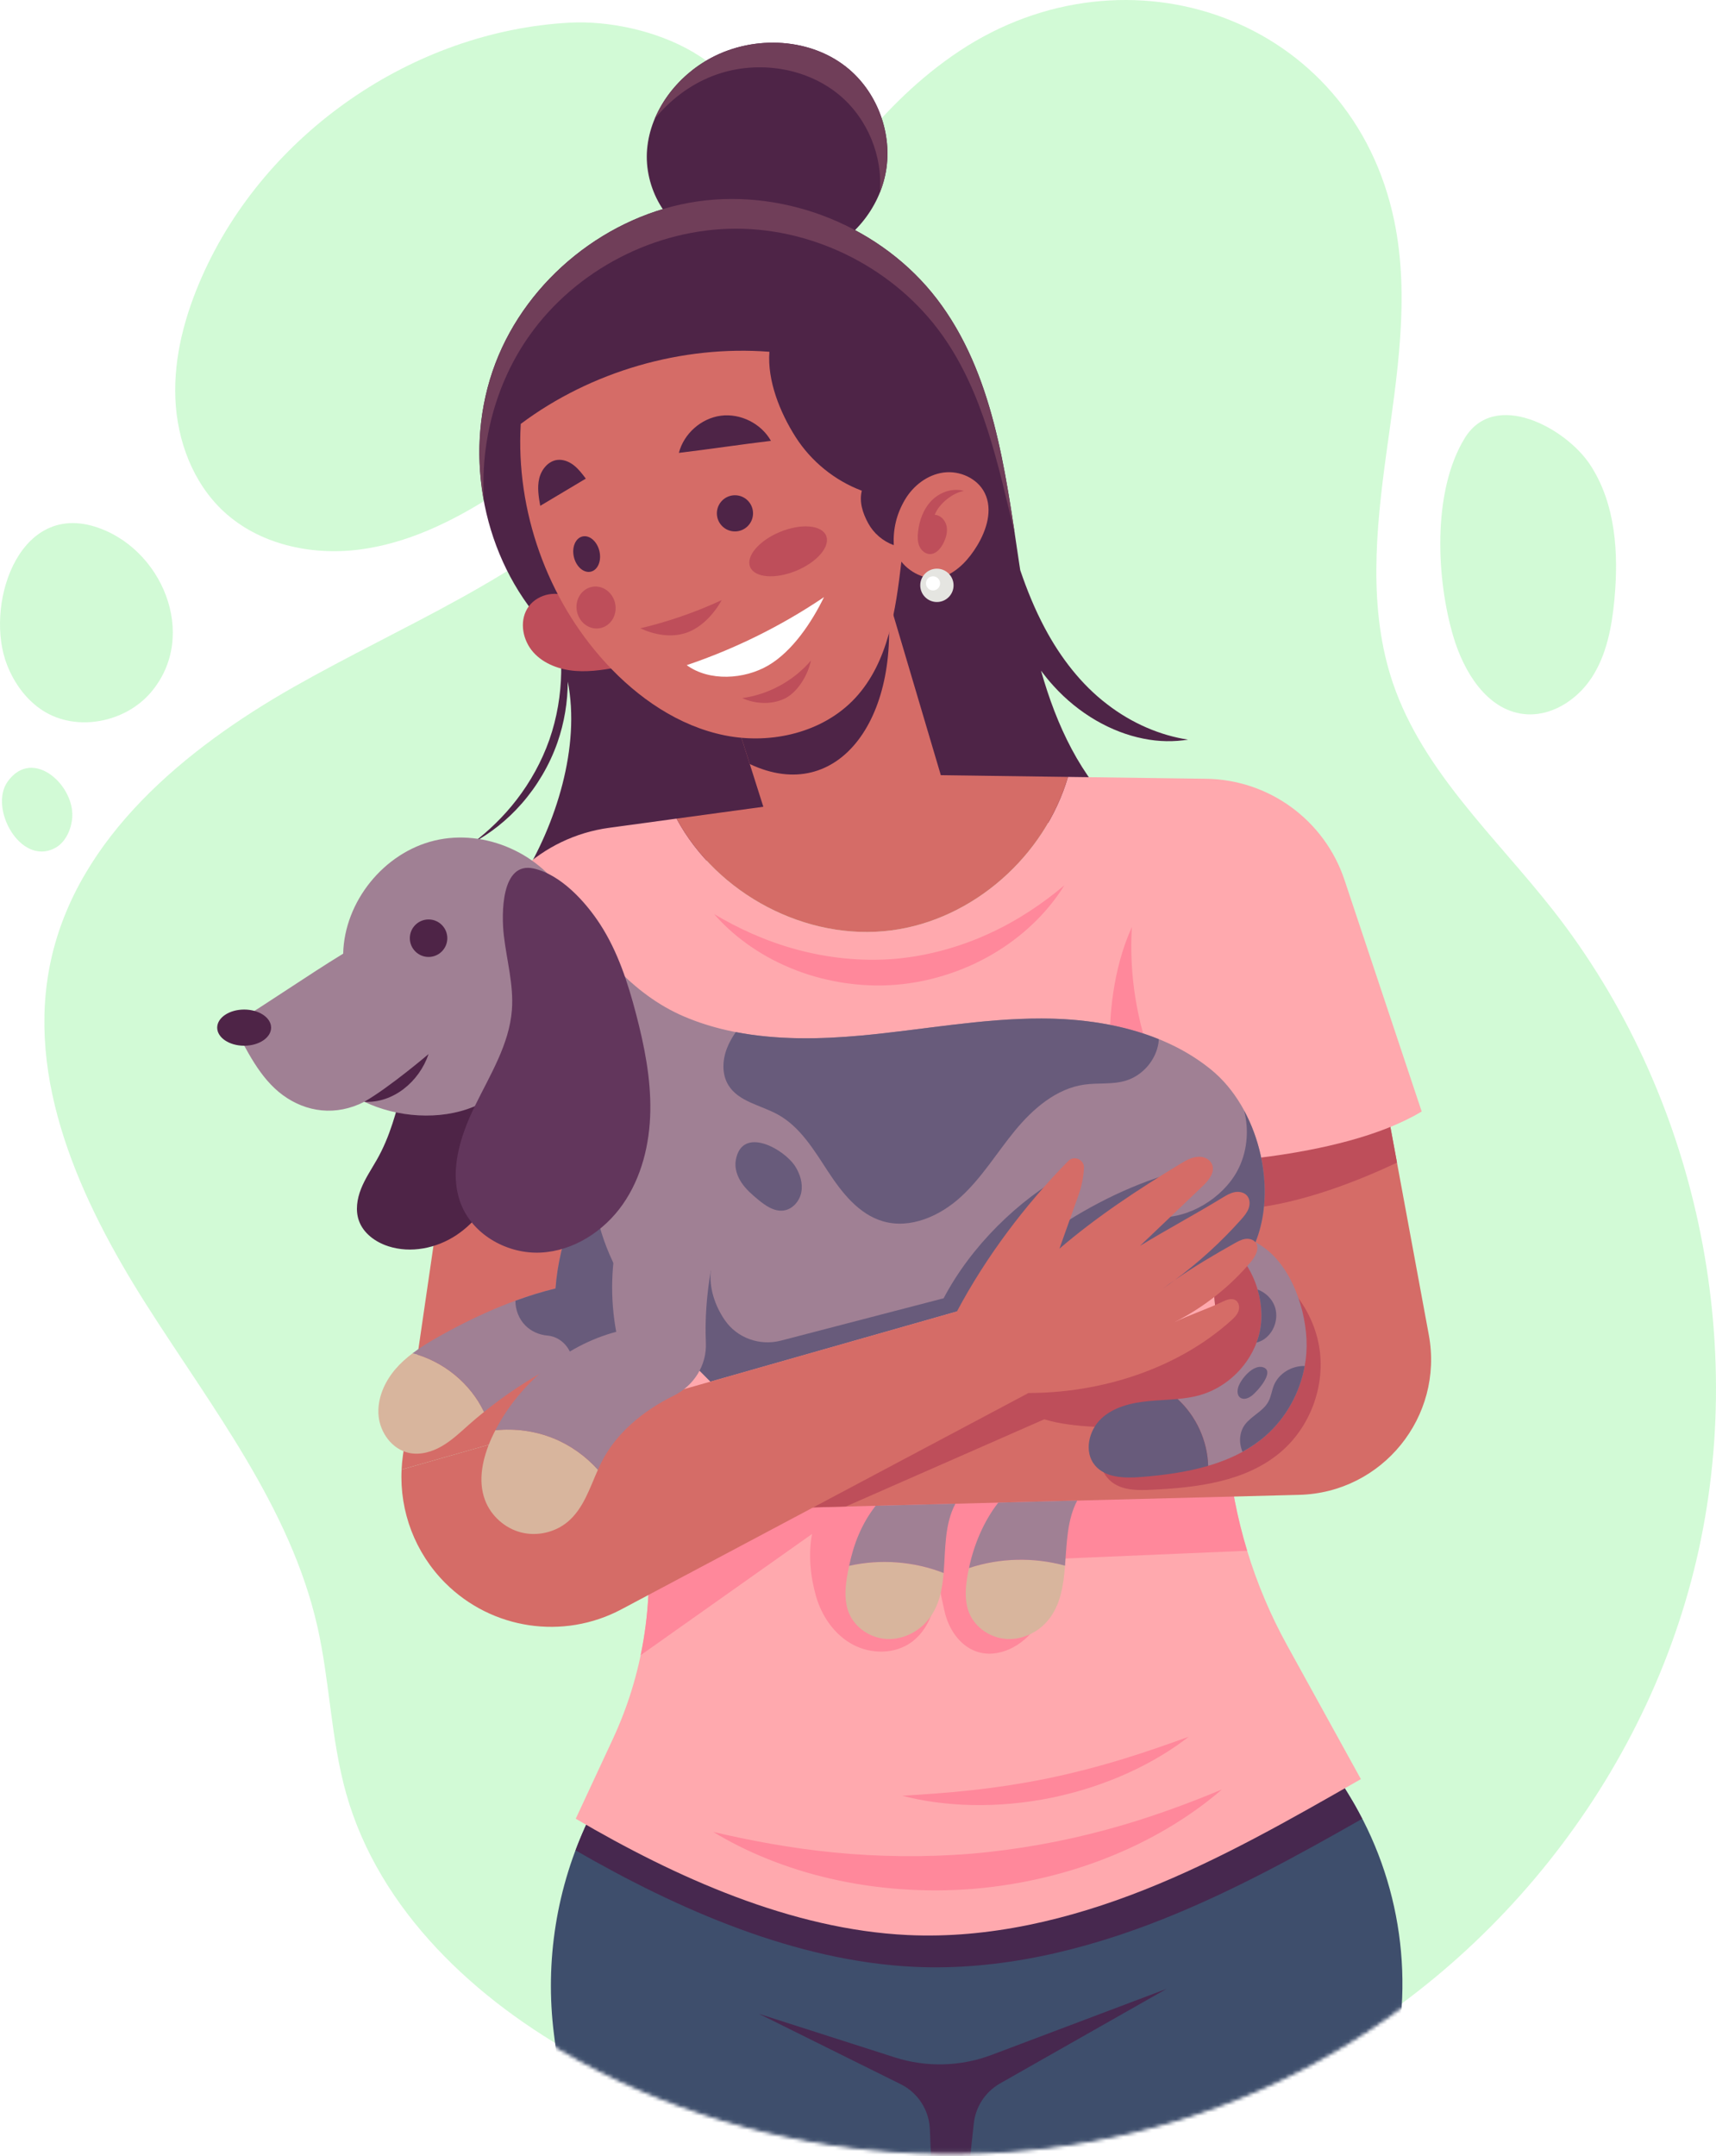 <svg width="488" height="613" viewBox="0 0 488 613" fill="none" xmlns="http://www.w3.org/2000/svg">
<path d="M272.818 14.519C250.579 29.278 234.951 51.941 220.923 74.648C206.894 97.355 193.632 121.021 174.392 139.522C148.687 164.242 114.535 177.692 83.525 195.308C52.517 212.923 22.193 238.027 14.514 272.854C7.024 306.814 22.891 341.435 41.544 370.787C60.195 400.139 82.542 428.457 90.25 462.368C93.813 478.043 94.08 494.383 98.439 509.854C107.819 543.157 135.27 568.75 165.667 585.28C223.945 616.974 296.946 620.057 357.689 593.392C418.434 566.726 465.574 510.902 481.691 446.55C497.807 382.2 482.542 310.746 441.537 258.597C425.213 237.837 404.661 219.255 396.141 194.258C389.021 173.363 391.266 150.555 394.279 128.688C397.291 106.821 400.977 84.471 396.513 62.853C384.568 4.975 320.662 -17.235 272.818 14.519Z" fill="#C7F9CC" fill-opacity="0.8"/>
<path d="M413.346 181.1C416.33 191.079 422.805 201.656 433.137 202.97C440.838 203.95 448.413 199.137 452.658 192.636C456.902 186.138 458.373 178.23 459.103 170.501C460.348 157.349 459.491 143.296 452.274 132.229C445.399 121.686 425.071 110.576 416.517 124.6C407.21 139.857 408.474 164.807 413.346 181.1Z" fill="#C7F9CC" fill-opacity="0.8"/>
<path d="M139.953 141.015C128.371 148.405 115.661 154.552 102.029 156.26C88.398 157.969 73.689 154.753 63.617 145.411C54.859 137.293 50.36 125.248 49.871 113.316C49.383 101.385 52.615 89.545 57.445 78.624C75.472 37.87 117.498 8.856 161.995 6.443C183.53 5.277 216.803 17.262 213.653 44.333C210.829 68.605 190.697 94.765 174.636 112.035C164.348 123.097 152.688 132.888 139.953 141.015Z" fill="#C7F9CC" fill-opacity="0.8"/>
<path d="M2.022 189.071C4.083 194.303 7.549 199.085 12.301 202.09C21.865 208.136 35.646 205.414 42.959 196.78C56.693 180.564 45.913 155.398 26.734 149.645C4.806 143.067 -4.443 172.661 2.022 189.071Z" fill="#C7F9CC" fill-opacity="0.8"/>
<path d="M15.465 241.183C18.4 239.705 20.015 236.39 20.473 233.137C21.812 223.634 9.347 212.06 2.157 222.224C-3.169 229.749 5.726 246.087 15.465 241.183Z" fill="#C7F9CC" fill-opacity="0.8"/>
<mask id="mask0_72_7309" style="mask-type:luminance" maskUnits="userSpaceOnUse" x="11" y="-1" width="478" height="614">
<path d="M264.779 19.77C267.275 17.775 269.86 15.881 272.541 14.102C287.485 4.186 303.984 -0.501 320.005 -0.499C355.564 -0.496 388.717 22.603 397.004 62.752C401.172 82.945 398.262 103.765 395.415 124.14C395.2 125.681 394.985 127.22 394.773 128.756C391.762 150.628 389.536 173.327 396.615 194.096C400.847 206.515 408.075 217.358 416.304 227.705C420.289 232.717 424.504 237.605 428.724 242.5L429.134 242.976C433.489 248.027 437.841 253.089 441.931 258.289C483.032 310.558 498.33 382.171 482.175 446.671C466.022 511.173 418.775 567.121 357.891 593.849C297.005 620.576 223.842 617.485 165.429 585.72C134.967 569.156 107.389 543.473 97.957 509.99C95.768 502.216 94.608 494.231 93.55 486.253C93.436 485.387 93.322 484.522 93.209 483.657C92.275 476.538 91.345 469.442 89.763 462.48C85.925 445.596 78.439 430.089 69.57 415.123C64.117 405.921 58.158 396.95 52.206 387.99C48.466 382.359 44.729 376.732 41.121 371.055C22.462 341.69 6.489 306.916 14.025 272.747C21.754 237.702 52.243 212.501 83.278 194.872C91.113 190.421 99.146 186.236 107.185 182.073C107.756 181.776 108.328 181.48 108.9 181.184C116.233 177.388 123.559 173.595 130.744 169.615C123.713 153.771 121.88 135.447 124.58 118.209C128.447 93.522 140.664 70.852 155.487 50.823C169.363 32.074 186.769 14.423 209.168 7.47C228.224 1.552 251.357 5.663 264.779 19.77Z" fill="white" stroke="white"/>
</mask>
<g mask="url(#mask0_72_7309)">
<g filter="url(#filter0_d_72_7309)">
<path d="M184.022 38.475C184.955 27.46 192.516 17.622 202.276 12.43C214.597 5.877 230.946 6.685 241.54 15.768C249.694 22.763 253.791 34.189 251.933 44.77C250.077 55.352 242.338 64.703 232.291 68.504C220.755 72.866 210.621 68.339 199.813 64.512C189.39 60.819 183.109 49.261 184.022 38.475Z" fill="#4E2447"/>
<path d="M241.541 15.77C230.946 6.686 214.597 5.878 202.276 12.431C195.203 16.193 189.297 22.404 186.222 29.727C190.564 24.429 196.13 20.168 202.501 17.662C214.409 12.977 228.856 14.834 238.694 23.014C246.719 29.688 251.145 40.5 250.188 50.806C250.976 48.863 251.57 46.842 251.933 44.772C253.79 34.191 249.694 22.764 241.541 15.77Z" fill="#703E59"/>
<path d="M314.776 196.152C307.574 190.658 301.616 183.026 297.093 174.49C294.293 169.237 292.046 163.698 290.142 158.108C290.024 157.341 289.901 156.572 289.786 155.807C285.879 129.7 282.512 102.049 266.492 81.069C250.876 60.619 223.799 49.574 198.335 53.268C172.872 56.963 150.049 75.246 140.889 99.291C131.729 123.334 136.601 152.17 153.15 171.869C155.946 175.196 158.028 178.911 159.518 182.881C159.59 184.299 159.619 185.741 159.593 187.207C159.491 193.453 158.414 200.053 156.236 206.286C154.052 212.516 150.779 218.348 146.964 223.296C143.155 228.26 138.815 232.321 134.718 235.46C139.253 233.004 144.12 229.316 148.368 224.451C152.627 219.607 156.245 213.603 158.526 207.088C160.5 201.441 161.447 195.468 161.465 189.784C165.101 208.163 158.221 230.241 148.216 246.264C204.544 240.638 262.625 233.394 318.952 227.77C307.248 216.818 300.461 202.253 296.047 186.661C297.181 188.172 298.36 189.647 299.636 191.029C303.181 194.946 307.325 198.279 311.675 200.805C316.034 203.336 320.635 205.092 325.134 205.979C329.625 206.911 334.006 206.892 337.865 206.271C330.106 205.104 321.936 201.71 314.776 196.152Z" fill="#4E2447"/>
<path d="M150.572 91.38C163.806 72.704 186.384 61.023 209.271 61.011C232.16 61.001 254.751 72.66 268.001 91.323C279.693 107.793 283.754 127.891 288.584 147.729C285.051 124.095 280.867 99.896 266.491 81.068C250.877 60.619 223.799 49.575 198.336 53.269C172.872 56.962 150.049 75.247 140.889 99.29C136.134 111.775 135.191 125.545 137.673 138.664C136.466 122.05 140.93 104.99 150.572 91.38Z" fill="#703E59"/>
<path d="M164.483 628.721L157.547 574.385C154.887 553.544 158.28 532.38 167.32 513.417L173.202 501.081L376.131 494.1L383.78 506.59C398.579 530.744 402.682 559.956 395.112 587.253L383.61 628.721H164.483Z" fill="#3E4E6C"/>
<path d="M330.591 541.632C350.307 533.801 368.943 523.561 387.391 513.056C386.26 510.869 385.077 508.702 383.781 506.589L376.13 494.1L173.201 501.081L167.322 513.417C165.974 516.239 164.77 519.119 163.673 522.031C192.923 538.915 226.401 553.565 259.972 555.149C284.095 556.289 308.145 550.545 330.591 541.632Z" fill="#47284F"/>
<path d="M215.832 568.515L254.441 580.887C263.447 583.772 273.164 583.526 282.011 580.187L331.755 561.41L284.412 588.291C280.227 590.666 277.44 594.91 276.926 599.693L273.794 628.721H265.567L264.436 601.295C264.212 595.84 261.03 590.939 256.137 588.512L215.832 568.515Z" fill="#47284F"/>
<path d="M387.009 501.782L366.023 463.73C356.577 446.605 350.821 427.695 349.121 408.211L332.456 217.255L303.716 216.869C297.134 239.291 276.78 257.482 253.465 260.502C229.236 263.64 203.925 250.122 192.392 228.723L173.203 231.34C178.851 251.975 178.076 275.586 172.386 296.21C169.312 307.346 164.644 317.979 161.293 329.036C157.94 340.09 155.92 351.892 158.324 363.191C159.646 369.406 162.517 375.443 166.653 380.238C174.962 389.874 180.553 401.544 181.923 414.194L183.881 432.274C186.036 452.171 182.71 472.279 174.263 490.421L163.73 513.046C192.223 529.768 225.145 544.554 258.148 546.112C281.161 547.198 304.106 541.719 325.52 533.216C346.932 524.711 367.012 513.226 387.009 501.782Z" fill="#FFA9AE"/>
<path d="M316.797 306.628C318.016 313.211 330.327 324.023 342.588 333.354L334.678 242.715C313.806 259.261 314.304 293.166 316.797 306.628Z" fill="#FF889B"/>
<path d="M347.471 504.736C337.746 508.791 326.599 512.95 314.485 516.206C302.384 519.483 289.345 521.869 276.181 522.988C263.013 524.066 249.759 523.875 237.283 522.647C224.796 521.444 213.115 519.19 202.851 516.803C211.829 522.274 223.24 527.11 236.061 530.055C248.862 533.034 263.018 534.118 277.014 532.963C291.007 531.782 304.788 528.367 316.918 523.308C329.072 518.279 339.526 511.62 347.471 504.736Z" fill="#FF889B"/>
<path d="M338.057 489.741C332.496 491.735 326.185 493.986 319.397 496.058C312.614 498.137 305.364 500.04 298.028 501.556C290.69 503.06 283.278 504.177 276.224 504.946C269.171 505.724 262.484 506.147 256.586 506.512C262.294 508.011 269.095 509.005 276.407 509.154C283.717 509.312 291.526 508.623 299.161 507.056C306.793 505.478 314.24 503.028 320.891 499.995C327.552 496.972 333.407 493.372 338.057 489.741Z" fill="#FF889B"/>
<path d="M302.678 247.693C296.761 252.689 289.556 257.632 281.272 261.409C273.015 265.203 263.717 267.826 254.263 268.611C244.806 269.377 235.206 268.305 226.439 265.907C217.652 263.53 209.737 259.828 203.086 255.863C208.147 261.708 215.561 267.359 224.633 271.129C233.666 274.928 244.313 276.819 254.865 275.954C265.417 275.087 275.613 271.488 283.906 266.266C292.244 261.068 298.637 254.283 302.678 247.693Z" fill="#FF889B"/>
<path d="M349.12 408.212L348.754 404.01C292.991 403.645 237.206 406.878 181.856 413.673C181.875 413.848 181.903 414.02 181.923 414.195L183.881 432.274C185.125 443.774 184.529 455.344 182.182 466.567L230.928 432.097C229.828 437.866 230.458 444.256 232.093 449.898C233.728 455.54 237.339 460.751 242.514 463.529C247.688 466.308 254.461 466.311 259.212 462.856C262.706 460.316 264.824 456.231 265.823 452.028C266.453 449.382 266.685 446.673 266.765 443.951C266.635 442.353 266.617 440.75 266.809 439.137C266.813 440.738 266.816 442.346 266.765 443.951C267.042 447.318 267.862 450.656 268.596 453.998C269.682 458.928 272.773 463.713 277.513 465.447C283.816 467.75 291.033 463.883 294.747 458.294C298.463 452.707 299.502 445.816 300.452 439.173L354.671 436.867C351.837 427.56 349.97 417.958 349.12 408.212Z" fill="#FF889B"/>
<path d="M176.941 320.588H127.58L114.584 409.751C114.388 411.095 114.274 412.439 114.208 413.78L165.723 399.117L176.941 320.588Z" fill="#D56C67"/>
<path d="M253.465 260.503C276.779 257.483 297.134 239.291 303.717 216.869L267.555 216.381L251.981 163.857L209.007 199.928L217.078 225.356L192.392 228.723C203.924 250.122 229.237 263.641 253.465 260.503Z" fill="#D56C67"/>
<path d="M209.007 199.928L213.221 213.204C238.642 225.233 257.154 199.43 251.98 163.856L209.007 199.928Z" fill="#4E2447"/>
<path d="M177.172 185.432C172.749 186.25 168.268 187.072 163.782 186.749C159.294 186.428 154.728 184.826 151.714 181.486C148.701 178.146 147.636 172.868 149.952 169.012C152.26 165.17 157.754 163.66 161.698 165.787C165.091 172.64 171.185 180.676 177.172 185.432Z" fill="#BE4E5A"/>
<path d="M256.339 155.667C254.728 169.417 252.681 184.153 243.304 194.339C234.193 204.236 219.407 207.706 206.213 205.078C193.021 202.448 181.381 194.402 172.288 184.49C155.586 166.283 146.65 141.176 148.092 116.512C168.057 101.575 193.952 94.074 218.81 96.008C218.171 104.217 221.815 113.262 226.237 120.208C230.657 127.155 237.377 132.608 245.085 135.506C244.306 138.693 245.314 141.807 246.868 144.699C248.424 147.589 251.076 149.87 254.167 150.977C253.955 146.328 254.96 142.156 257.306 138.137C259.652 134.118 263.696 130.963 268.309 130.341C272.92 129.72 277.959 131.97 280.031 136.137C282.387 140.875 280.605 146.658 277.85 151.175C275.578 154.901 272.501 158.354 268.428 159.924C264.357 161.495 259.003 159.124 256.339 155.667Z" fill="#D56C67"/>
<path d="M274.127 135.573C270.912 134.628 267.301 135.904 264.95 138.291C262.6 140.68 261.399 144.018 261.059 147.351C260.925 148.661 260.922 150.027 261.435 151.237C261.948 152.449 263.083 153.472 264.398 153.514C266.142 153.57 267.49 151.995 268.272 150.435C269.025 148.937 269.53 147.228 269.197 145.583C268.861 143.939 267.497 142.427 265.821 142.357C266.921 139.319 270.93 136.05 274.127 135.573Z" fill="#BE4E5A"/>
<path d="M219.244 121.331C216.486 116.412 210.59 113.453 204.998 114.183C199.404 114.913 194.465 119.285 193.06 124.748C200.907 123.825 211.397 122.253 219.244 121.331Z" fill="#4E2447"/>
<path d="M166.595 132.068C165.57 130.706 164.531 129.329 163.191 128.282C161.847 127.235 160.144 126.539 158.455 126.756C155.867 127.087 153.944 129.502 153.344 132.039C152.741 134.579 153.184 137.234 153.63 139.804C157.371 137.563 162.853 134.308 166.595 132.068Z" fill="#4E2447"/>
<path d="M214.149 141.936C214.149 144.775 211.847 147.078 209.007 147.078C206.168 147.078 203.866 144.775 203.866 141.936C203.866 139.097 206.168 136.793 209.007 136.793C211.847 136.793 214.149 139.097 214.149 141.936Z" fill="#4E2447"/>
<path d="M170.453 152.641C171.118 155.402 170.04 158.03 168.042 158.513C166.042 158.996 163.88 157.15 163.213 154.389C162.548 151.629 163.628 149 165.624 148.518C167.624 148.034 169.786 149.881 170.453 152.641Z" fill="#4E2447"/>
<path d="M205.222 166.616C197.802 170.052 190.037 172.74 182.081 174.624C186.177 176.496 190.834 177.342 195.105 175.921C199.378 174.499 203.066 170.568 205.222 166.616Z" fill="#BE4E5A"/>
<path d="M234.331 165.758C222.258 173.91 209.086 180.434 195.286 185.097C201.694 189.781 211.687 189.179 218.528 185.154C225.368 181.128 230.859 172.894 234.331 165.758Z" fill="white"/>
<path d="M230.617 183.79C225.686 189.555 218.597 193.429 211.079 194.464C214.807 196.183 219.613 196.38 223.275 194.533C226.936 192.684 229.786 187.808 230.617 183.79Z" fill="#BE4E5A"/>
<path d="M271.176 162.409C271.176 165.025 269.055 167.146 266.439 167.146C263.823 167.146 261.703 165.025 261.703 162.409C261.703 159.793 263.823 157.672 266.439 157.672C269.055 157.672 271.176 159.793 271.176 162.409Z" fill="#E5E5E1"/>
<path d="M267.344 161.847C267.344 162.956 266.444 163.857 265.334 163.857C264.224 163.857 263.324 162.956 263.324 161.847C263.324 160.737 264.224 159.836 265.334 159.836C266.444 159.836 267.344 160.737 267.344 161.847Z" fill="white"/>
<path d="M234.94 148.296C236.196 151.352 232.376 155.82 226.406 158.273C220.438 160.727 214.58 160.238 213.324 157.182C212.067 154.127 215.888 149.66 221.856 147.206C227.826 144.751 233.683 145.24 234.94 148.296Z" fill="#BE4E5A"/>
<path d="M174.948 167.622C175.597 170.863 173.687 173.976 170.682 174.577C167.677 175.178 164.715 173.039 164.067 169.799C163.418 166.56 165.328 163.445 168.333 162.844C171.338 162.243 174.3 164.382 174.948 167.622Z" fill="#BE4E5A"/>
<path d="M173.202 231.34C154.054 233.952 138.643 248.368 134.763 267.299L123.841 320.589H182.082C182.082 240.813 173.202 231.34 173.202 231.34Z" fill="#FFA9AE"/>
<path d="M392.584 301.143L406.329 375.494C410.63 398.76 393.121 420.36 369.472 420.969L221.067 424.795L299.346 377.926L345.828 370.482L340.476 309.144L392.584 301.143Z" fill="#D56C67"/>
<path d="M318.293 401.735C315.782 403.22 312.908 407.193 312.804 410.11C312.699 413.024 314.162 415.949 316.56 417.611C319.605 419.725 323.599 419.696 327.301 419.529C340.379 418.942 354.336 417.252 364.28 408.743C372.487 401.715 376.778 390.379 375.278 379.68C373.776 368.98 366.532 359.261 356.708 354.766L355.075 339.571C370.42 338.133 387.078 331.339 397.277 326.528L392.584 301.143L340.476 309.144L345.828 370.482L299.346 377.926L221.067 424.795L240.515 424.294L296.978 399.491C305.205 402.109 318.293 401.735 318.293 401.735Z" fill="#BE4E5A"/>
<path d="M241.475 441.145C241.231 442.299 241.007 443.465 240.818 444.662C240.287 448.013 240.151 451.562 241.476 454.685C243.249 458.859 247.62 461.704 252.149 461.947C256.675 462.19 261.192 459.964 264.018 456.419C267.074 452.585 267.95 447.989 268.35 443.181C259.849 439.868 250.376 439.155 241.475 441.145Z" fill="#D8B59D"/>
<path d="M249.009 424.075C244.986 429.255 242.794 434.897 241.475 441.145C250.377 439.154 259.849 439.868 268.35 443.181C268.902 436.534 268.534 429.484 271.699 423.489L249.009 424.075Z" fill="#A08094"/>
<path d="M275.554 441.781C275.349 442.74 275.171 443.7 275.02 444.662C274.489 448.012 274.351 451.562 275.678 454.685C277.45 458.858 281.821 461.703 286.349 461.947C290.877 462.191 295.392 459.964 298.219 456.419C301.628 452.145 302.426 446.725 302.873 441.109C293.967 438.638 284.326 438.876 275.554 441.781Z" fill="#D8B59D"/>
<path d="M283.887 423.176C279.717 428.544 276.984 435.09 275.554 441.78C284.327 438.875 293.966 438.639 302.872 441.109C303.382 434.726 303.439 428.092 306.341 422.597L283.887 423.176Z" fill="#A08094"/>
<path d="M332.457 217.255L343 217.397C360.9 217.637 376.687 229.178 382.35 246.16L404.301 311.988C380.742 326.198 335.668 326.86 335.668 326.86L325.277 290.462C320.236 272.804 320.562 254.045 326.21 236.572L332.457 217.255Z" fill="#FFA9AE"/>
<path d="M371.546 376.723C371.028 366.42 366.215 353.879 357.035 349.172L352.132 352.536C357.612 358.627 360.167 368.117 357.902 375.991C355.636 383.864 349.118 390.37 341.239 392.62C339.16 393.214 337.023 393.517 334.867 393.718C340.145 398.54 343.386 405.575 343.582 412.719C349.554 410.966 355.149 408.321 359.841 404.238C367.622 397.465 372.065 387.026 371.546 376.723Z" fill="#A08094"/>
<path d="M334.868 393.718C332.152 393.973 329.403 394.059 326.686 394.317C321.813 394.779 316.735 395.956 313.167 399.305C309.6 402.656 308.225 408.72 311.321 412.51C314.329 416.188 319.837 416.273 324.574 415.895C330.934 415.386 337.456 414.52 343.581 412.719C343.385 405.576 340.144 398.541 334.868 393.718Z" fill="#685B7B"/>
<path d="M362.53 367.44C361.743 365.192 359.857 363.421 357.636 362.589C358.931 367 359.127 371.731 357.902 375.991C357.737 376.563 357.544 377.125 357.335 377.682C358.167 377.474 358.97 377.104 359.658 376.605C362.437 374.591 363.664 370.678 362.53 367.44Z" fill="#685B7B"/>
<path d="M362.258 389.874C361.658 391.383 361.473 393.051 360.7 394.48C359.208 397.233 355.895 398.5 354.028 401.013C352.403 403.2 352.277 406.238 353.343 408.726C355.644 407.46 357.829 405.987 359.841 404.238C365.697 399.141 369.659 391.965 371.042 384.337C367.383 384.235 363.625 386.432 362.258 389.874Z" fill="#685B7B"/>
<path d="M354.343 393.609C354.908 393.482 355.419 393.184 355.894 392.852C357.307 391.869 362.815 385.828 359.192 384.699C356.354 383.812 352.854 388.107 352.157 390.285C351.822 391.334 351.798 392.673 352.684 393.328C353.149 393.67 353.777 393.735 354.343 393.609Z" fill="#685B7B"/>
<path d="M117.331 380.724C115.56 382.064 113.904 383.535 112.457 385.222C109.303 388.903 107.203 393.713 107.662 398.54C108.123 403.369 111.551 408.028 116.293 409.048C119.529 409.744 122.935 408.737 125.788 407.056C128.642 405.374 131.053 403.058 133.53 400.86C134.87 399.671 136.252 398.531 137.646 397.403C133.76 389.244 126.069 383.001 117.331 380.724Z" fill="#D8B59D"/>
<path d="M173.835 323.542C164.682 334.387 159.049 348.156 157.978 362.306C146.206 365.121 134.477 370.444 123.964 376.441C121.681 377.742 119.425 379.139 117.331 380.725C126.068 383.001 133.761 389.245 137.647 397.404C149.675 387.673 163.579 380.261 178.386 375.772C181.732 358.756 179.197 340.033 173.835 323.542Z" fill="#A08094"/>
<path d="M173.834 323.542C164.682 334.386 159.049 348.155 157.978 362.305C154.156 363.219 150.343 364.419 146.569 365.799C146.58 368.375 147.562 370.955 149.372 372.795C151.031 374.479 153.323 375.492 155.674 375.69C158.6 375.933 161.078 377.932 162.233 380.632C162.396 381.013 162.522 381.411 162.668 381.798C167.759 379.426 173.01 377.402 178.386 375.772C181.732 358.756 179.197 340.033 173.834 323.542Z" fill="#685B7B"/>
<path d="M107.105 325.809C105.562 328.499 103.815 331.092 102.672 333.975C101.529 336.859 101.031 340.136 102.077 343.056C103.36 346.647 106.787 349.123 110.417 350.294C116.858 352.376 124.151 350.88 129.789 347.135C135.427 343.388 139.497 337.587 141.992 331.296C144.488 325.003 145.505 318.217 145.934 311.462C146.074 309.278 146.117 306.947 144.985 305.076C143.184 302.097 139.205 301.432 135.727 301.277C131.527 301.088 127.315 301.199 123.131 301.607C120.207 301.893 115.621 301.386 114.731 304.587C112.655 312.039 111.018 318.992 107.105 325.809Z" fill="#4E2447"/>
<path d="M202.034 388.783C194.118 380.791 184.59 371.613 178.445 362.191C172.301 352.769 168.184 340.623 168.525 329.379C161.8 322.642 154.815 315.304 147.37 309.368C145.611 307.967 143.133 307.792 140.935 308.274C138.738 308.752 136.713 309.802 134.631 310.658C125.079 314.58 112.918 313.687 103.605 309.222C95.546 313.359 87.121 312.224 80.45 307.346C73.781 302.467 70.18 294.503 66.218 287.25C76.572 280.907 87.238 273.456 97.592 267.112C97.953 252.31 109.15 238.441 123.545 234.97C137.939 231.498 154.23 238.737 161.299 251.748C168.818 265.59 180.005 278.778 194.492 284.965C210.247 291.694 228.002 291.95 245.062 290.381C262.121 288.812 279.065 285.524 296.197 285.551C313.328 285.576 331.158 289.289 344.44 300.108C357.724 310.927 363.443 333.283 357.035 349.173L330.793 367.185L272.14 368.827L202.034 388.783Z" fill="#A08094"/>
<path d="M207.13 304.482C210.022 309.212 216.338 310.169 221.195 312.844C227.536 316.335 231.446 322.888 235.409 328.944C239.373 334.999 244.185 341.208 251.141 343.214C258.919 345.458 267.327 341.695 273.292 336.22C279.257 330.747 283.489 323.684 288.631 317.431C293.775 311.181 300.389 305.456 308.407 304.336C312.312 303.79 316.382 304.367 320.156 303.223C324.941 301.772 328.711 297.41 329.454 292.467C329.506 292.121 329.508 291.774 329.532 291.427C319.12 287.211 307.509 285.567 296.197 285.55C279.065 285.525 262.121 288.811 245.06 290.38C233.154 291.477 220.909 291.674 209.241 289.409C208.276 290.823 207.417 292.298 206.785 293.888C205.429 297.292 205.22 301.356 207.13 304.482Z" fill="#685B7B"/>
<path d="M209.248 325.817C208.858 328.038 209.613 330.344 210.87 332.219C212.125 334.094 213.848 335.602 215.589 337.035C217.682 338.755 220.156 340.501 222.841 340.14C225.39 339.799 227.391 337.484 227.874 334.956C228.356 332.43 227.539 329.792 226.166 327.616C223.016 322.623 210.985 315.909 209.248 325.817Z" fill="#685B7B"/>
<path d="M353.815 311.756C355.284 317.485 354.656 323.774 351.815 328.975C347.611 336.668 338.027 342.509 329.274 342.036C332.31 337.606 335.698 332.49 338.733 328.058C325.4 331.17 312.823 337.037 301.36 344.525C302.333 339.802 303.065 333.836 304.04 329.113C289.417 337.199 276.139 350.305 268.349 365.088L222.096 377.12C216.056 378.692 209.598 376.402 206.084 371.245C203.236 367.064 201.639 362.062 202.137 357.228L178.835 362.749C184.987 371.975 194.275 380.949 202.033 388.783L272.139 368.827L330.792 367.185L357.034 349.173C361.619 337.808 359.972 323.151 353.815 311.756Z" fill="#685B7B"/>
<path d="M77.098 288.149C77.098 290.988 73.665 293.291 69.432 293.291C65.197 293.291 61.766 290.988 61.766 288.149C61.766 285.309 65.197 283.006 69.432 283.006C73.665 283.006 77.098 285.309 77.098 288.149Z" fill="#4E2447"/>
<path d="M127.206 262.72C127.206 265.664 124.821 268.05 121.877 268.05C118.935 268.05 116.549 265.664 116.549 262.72C116.549 259.778 118.935 257.391 121.877 257.391C124.821 257.391 127.206 259.778 127.206 262.72Z" fill="#4E2447"/>
<path d="M103.605 309.221C110.752 305.133 121.878 295.659 121.878 295.659C119.229 303.512 111.79 309.694 103.605 309.221Z" fill="#4E2447"/>
<path d="M143.278 261.919C144.09 268.99 146.112 275.999 145.577 283.095C144.842 292.876 139.391 301.553 135.082 310.363C130.771 319.173 127.491 329.559 131.227 338.629C134.786 347.264 144.474 352.559 153.802 352.094C163.131 351.629 171.769 346.018 177.12 338.363C182.469 330.706 184.772 321.22 184.937 311.882C185.101 302.542 183.243 293.281 180.879 284.247C178.554 275.374 175.678 266.513 170.697 258.811C166.586 252.455 159.535 244.632 151.763 242.908C142.444 240.839 142.594 255.957 143.278 261.919Z" fill="#62365C"/>
<path d="M355.711 354.752C357.053 353.162 358.344 350.793 357.035 349.173C356.357 348.332 355.158 348.06 354.091 348.225C353.023 348.388 352.053 348.917 351.112 349.447C345.338 352.694 339.557 356.079 334.121 359.893C333.023 360.704 331.916 361.504 330.793 362.279C331.876 361.452 333.002 360.677 334.121 359.893C340.952 354.833 347.266 349.074 352.923 342.729C353.776 341.772 354.63 340.773 355.074 339.573C355.52 338.37 355.478 336.906 354.646 335.931C353.81 334.947 352.358 334.674 351.091 334.924C349.822 335.174 348.69 335.857 347.586 336.531C339.911 341.211 331.883 345.499 324.208 350.18C330.132 344.535 336.054 338.889 341.975 333.243C343.793 331.511 345.784 329.082 344.557 326.757C343.984 325.673 342.815 325.02 341.594 324.892C339.392 324.66 337.478 325.765 335.669 326.862C323.659 334.142 311.946 341.848 301.283 350.986L306.696 335.807C307.584 333.316 308.112 330.713 308.262 328.075C308.398 325.667 305.474 324.35 303.782 326.069C291.464 338.598 280.349 353.366 272.14 368.828L165.722 399.117L114.208 413.78C113.612 425.735 118.064 437.466 126.615 446.018C139.854 459.257 160.186 462.299 176.721 453.515L292.49 392.012C313.096 392.012 334.665 385.23 350.021 371.492C350.889 370.715 351.77 369.879 352.181 368.789C352.592 367.698 352.382 366.285 351.402 365.654C350.289 364.939 348.829 365.502 347.638 366.077C343.455 368.096 338.158 369.866 333.976 371.885C342.276 367.718 349.719 361.85 355.711 354.752Z" fill="#D56C67"/>
<path d="M157.429 404.92C152.213 402.802 146.472 402.028 140.875 402.612C140.506 403.332 140.142 404.054 139.812 404.789C137.308 410.334 135.785 416.775 137.93 422.466C139.607 426.919 143.541 430.451 148.146 431.641C152.752 432.832 157.905 431.647 161.529 428.566C165.894 424.855 167.681 419.126 170.037 413.838C166.562 409.978 162.242 406.877 157.429 404.92Z" fill="#D8B59D"/>
<path d="M202.136 357.228C195.36 350.38 185.458 347.662 175.999 345.828C173.733 355.232 173.472 365.115 175.243 374.627C160.803 378.423 147.708 389.263 140.875 402.613C146.472 402.028 152.213 402.803 157.429 404.921C162.242 406.876 166.563 409.978 170.037 413.839C170.357 413.121 170.686 412.41 171.033 411.716C175.086 403.632 182.667 397.165 191.559 392.796C197.315 389.969 201.025 384.131 200.739 377.725C200.434 370.886 200.989 364.001 202.136 357.228Z" fill="#A08094"/>
</g>
</g>
<defs>
<filter id="filter0_d_72_7309" x="57.766" y="8.132" width="353.215" height="628.589" filterUnits="userSpaceOnUse" color-interpolation-filters="sRGB">
<feFlood flood-opacity="0" result="BackgroundImageFix"/>
<feColorMatrix in="SourceAlpha" type="matrix" values="0 0 0 0 0 0 0 0 0 0 0 0 0 0 0 0 0 0 127 0" result="hardAlpha"/>
<feOffset dy="4"/>
<feGaussianBlur stdDeviation="2"/>
<feComposite in2="hardAlpha" operator="out"/>
<feColorMatrix type="matrix" values="0 0 0 0 0 0 0 0 0 0 0 0 0 0 0 0 0 0 0.25 0"/>
<feBlend mode="normal" in2="BackgroundImageFix" result="effect1_dropShadow_72_7309"/>
<feBlend mode="normal" in="SourceGraphic" in2="effect1_dropShadow_72_7309" result="shape"/>
</filter>
</defs>
</svg>

